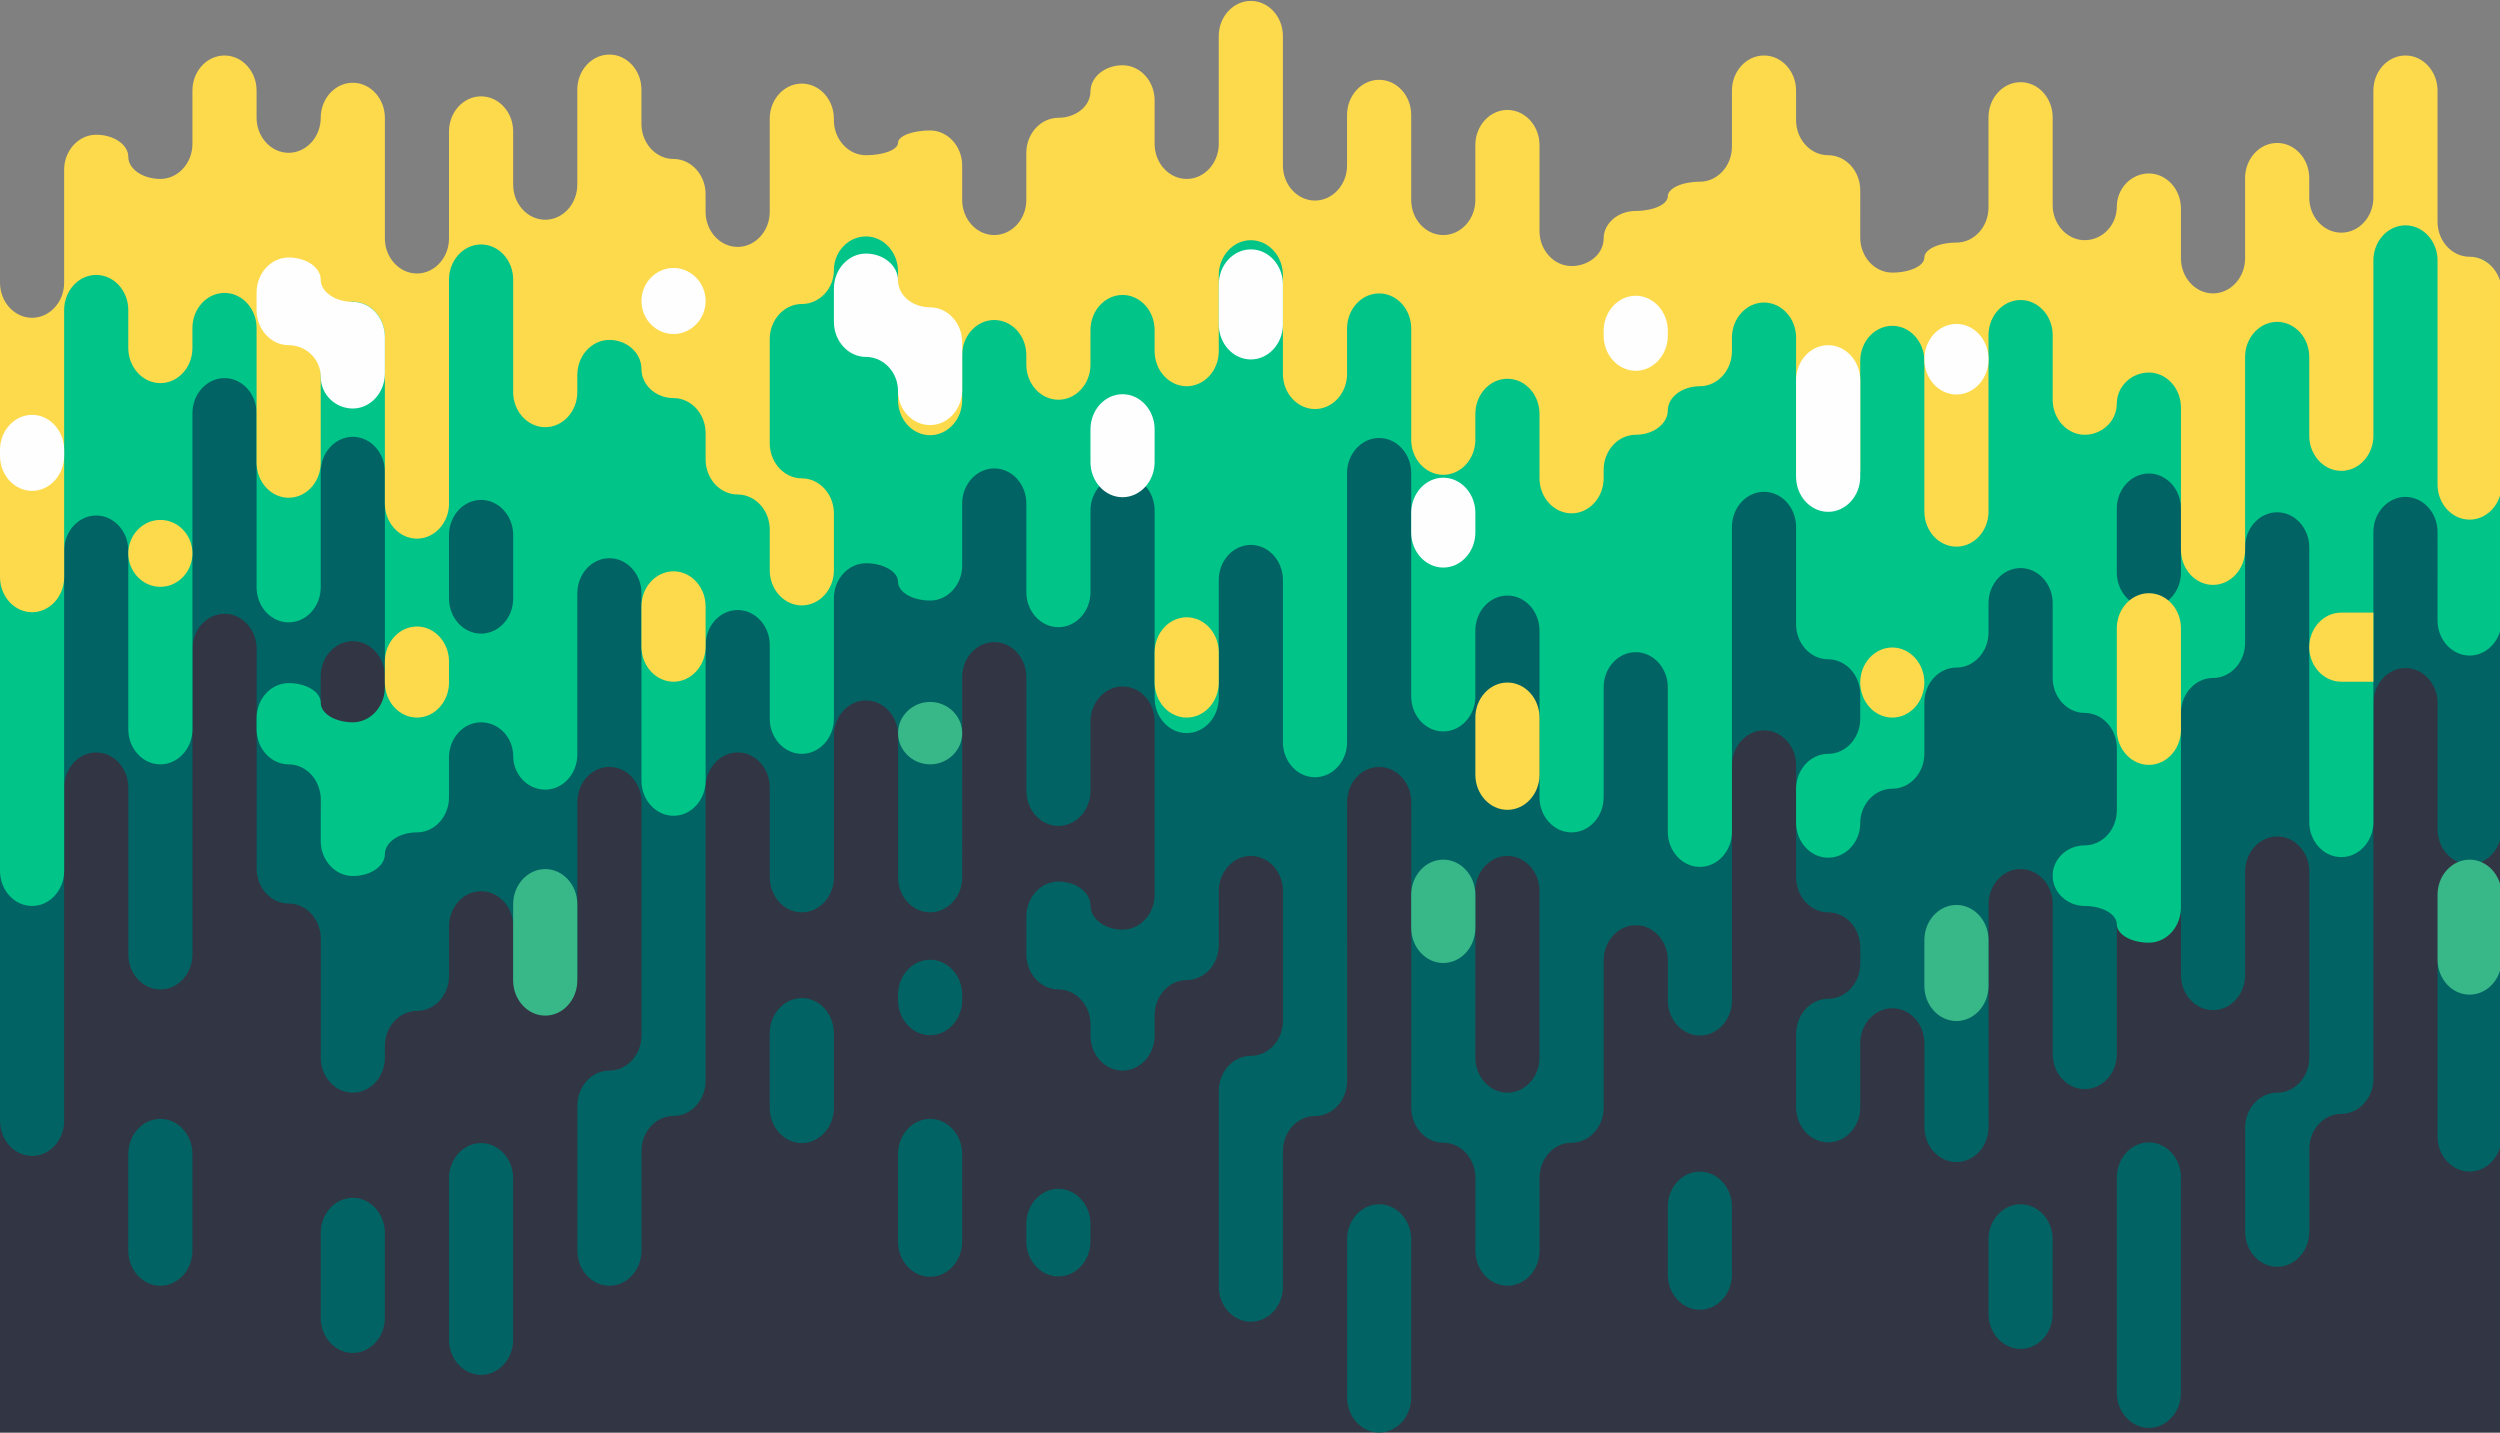 <svg width="986" height="565" viewBox="0 0 986 565" xmlns="http://www.w3.org/2000/svg">
    <rect x="0" y="0" width="986" height="565" fill="#808080" stroke="none"/>
    <g fill="none" fill-rule="evenodd">
        <path d="M.004 565H986V146.246H.005V565zm0 0z" fill="#323543"/>
        <path d="M847.52 450.56c-6.957 0-12.652 6.224-12.652 13.83v84.945c0 7.606 5.695 13.83 12.65 13.83 6.96 0 12.652-6.224 12.652-13.83V464.39c0-7.606-5.693-13.83-12.65-13.83m-50.6 24.39c-6.955 0-12.647 6.224-12.647 13.83v29.405c0 7.605 5.692 13.828 12.646 13.828 6.956 0 12.65-6.223 12.65-13.828V488.78c0-7.606-5.694-13.83-12.65-13.83m-126.494-12.87c-6.958 0-12.65 6.226-12.65 13.832v26.822c0 7.606 5.692 13.83 12.65 13.83 6.96 0 12.65-6.224 12.65-13.83v-26.822c0-7.606-5.69-13.83-12.65-13.83M543.93 474.95c-6.955 0-12.647 6.224-12.647 13.83v62.39c0 7.604 5.692 13.83 12.646 13.83 6.956 0 12.65-6.226 12.65-13.83v-62.39c0-7.606-5.694-13.83-12.65-13.83m-126.494-6.083c-6.958 0-12.65 6.224-12.65 13.83v6.917c0 7.606 5.692 13.828 12.65 13.828s12.65-6.222 12.65-13.828v-6.918c0-7.605-5.692-13.83-12.65-13.83m-50.598-27.586c-6.958 0-12.65 6.225-12.65 13.83v34.616c0 7.605 5.692 13.83 12.65 13.83s12.65-6.225 12.65-13.83V455.11c0-7.605-5.692-13.83-12.65-13.83m0-62.764c-6.958 0-12.65 6.224-12.65 13.83v2.104c0 7.608 5.692 13.83 12.65 13.83s12.65-6.222 12.65-13.83v-2.103c0-7.607-5.692-13.83-12.65-13.83m-50.598 15.127c-6.957 0-12.648 6.225-12.648 13.83V437c0 7.607 5.69 13.83 12.647 13.83 6.956 0 12.65-6.223 12.65-13.83v-29.525c0-7.606-5.694-13.83-12.65-13.83m-126.496 57.183c-6.958 0-12.65 6.225-12.65 13.83v63.765c0 7.608 5.692 13.832 12.65 13.832s12.65-6.224 12.65-13.832v-63.766c0-7.604-5.692-13.83-12.65-13.83m-50.598 21.59c-6.958 0-12.65 6.224-12.65 13.83v33.53c0 7.61 5.692 13.832 12.65 13.832s12.65-6.223 12.65-13.833v-33.532c0-7.605-5.692-13.83-12.65-13.83M63.25 441.28c-6.96 0-12.652 6.225-12.652 13.83v38.162c0 7.606 5.693 13.83 12.65 13.83 6.957 0 12.648-6.224 12.648-13.83v-38.16c0-7.607-5.69-13.832-12.647-13.832" fill="#016363"/>
        <path d="M978.662 128.983c-2.907-6.125-3.347-18.7-11.045-20.757-1.873-.5-3.103-1.57-3.816-2.873-1.03-.2-2.064-.656-3.03-1.454-7.243-5.976-8.07-16.886-8.078-25.585-.007-7.872.635-15.798 1-23.663.192-4.186.428-8.38.228-12.57-.1-2.096-.074-7.404-2.077-8.88-1.712-1.264-5.888.306-7.422 1.13-3.05 1.64-3.155 4.998-3.35 8.19-.55 8.97.09 18.397 1.084 27.318 1.083 9.735.612 21.073-9.202 26.307-8.27 4.41-18.8 1.44-24.76-5.418-3.816-4.395-4.898-9.69-5.497-15.318-.41-3.85-.41-10.928-5.042-12.587-9.198-3.294-7.33 16.184-7.185 20.34.392 11.24.352 23.574-3.57 34.217-1.43 3.884-5.28 4.972-8.402 4.108-.87.448-1.914.697-3.156.634-9.984-.506-17.803-5.51-19.642-15.763-1.41-7.862.924-16.403-1.26-24.066-.87-3.05-3.21-6.576-6.843-5.246-4.845 1.772-5.912 8.853-8.174 12.816-6.64 11.64-17.704 13.38-29.34 8.046-3.222-1.478-3.87-4.347-2.976-6.888-3.916-5.36-4.487-11.55-4.335-18.133.18-7.757.12-15.757-.94-23.45-.307-2.21-.716-6.835-2.535-8.484-1.378-1.25-4.002-.996-5.738-.777-2.386.3-4.828.866-5.657 3.247-.856 2.457.15 6.132.593 8.55 1.136 6.226 2.07 12.45 2.99 18.708.92 6.253 1.828 13.082-.912 19.02-2.995 6.493-9.576 8.14-15.33 11.298-6.53 3.584-11.704 9.12-19.185 10.89-.902.212-1.742.24-2.52.13-1.035 1.1-2.54 1.813-4.53 1.766-9.238-.215-16.766-4.397-20.067-13.278-2.704-7.273-2.153-15.248-3.165-22.827-.434-3.254-1.165-7.132-3.396-9.704-3.294-3.795-8.492-2.94-12.7-4.766-9.722-4.22-10.532-19.886-11.13-28.882-.055-.837.032-1.585.223-2.253-.76-.814-1.597-1.454-2.54-1.71-2.65-.716-7.216 1.107-8.398 3.64-1.415 3.03-.54 7.435-.21 10.607.432 4.135 1.14 8.3.943 12.47-.238 5.078-1.815 9.996-4.37 14.362-.338 1.435-1.108 2.737-2.348 3.492-2.78 3.633-6.28 6.725-10.28 8.958-3.974 2.22-8.03 2.773-12.463 3.397-2.47.347-6.293.348-7.206 3.086-1.16 3.48-4.253 4.75-7.11 4.404-7.412 9.09-14.806 21.032-27.895 16.24-14.56-5.333-16.605-24.287-17.618-37.466-.453-5.887.298-13.78-2.54-19.145-.912-1.725-2.527-2.497-4.276-2.578-.126.468-.304.944-.548 1.423-.934 1.834-1.728 3.728-2.485 5.637 3.216 1.102 4.888 4.55 4.135 7.82-1.13 4.91-2.35 9.85-4.984 14.208-.73 1.208-1.66 2.015-2.675 2.502-.136 5.272-1.562 10.236-6.28 14.455-11.406 10.195-26.474-.093-30.513-12.166-1.152-3.444.562-6.024 3.08-7.196-1.583-6.828-2.422-13.844-3.93-20.687-1.22-5.528-2.62-10.912-3.787-16.4-1.827.175-3.65.377-5.465.64-1.718 5.645-2.92 11.433-4.328 17.165 1.81-.033 3.663.636 4.89 1.862 2.606 2.607 2.257 6.477 0 9.132-4.31 5.07-7.84 10.742-12.334 15.667-.878.96-1.84 1.55-2.82 1.832-.944 1.738-2.746 2.933-5.413 2.724-20.41-1.602-22.092-25.923-22.094-41.817-.003-8.728.622-17.434 1.004-26.148.15-3.398.293-6.81.172-10.21-.027-.766-.072-1.528-.127-2.292l-.035-.512s-.002-.003-.006-.023c-.107-.587-.476-1.76-.694-2.683-.6.076-1.222-.013-1.82.067-1.16.152-2.398.453-3.474.91-2.168.92-3.665 2.547-4.598 4.692-2.28 5.24-1.703 11.733-1.352 17.267.65 10.226 2.236 21.273.124 31.42-2.52 12.104-14.765 19.387-26.17 13.19-11.588-6.298-11.597-17.95-11.472-29.445.034-3.148.878-8.84-2.953-9.83-3.155-.815-8.714.203-10.31 3.324-1.054 2.055-.828 4.87-1.607 7.07-.943 2.662-2.598 4.843-4.94 6.432-2.65 1.8-5.603 2.51-8.742 2.902-1.687.21-4.55-.067-5.66 1.484-.76 1.056-1.675 1.785-2.663 2.238-1.303 6.427-.915 12.94-1.414 19.544-.575 7.607-3.15 13.368-6.923 19.883-2.72 4.696-8.412 3.556-10.882.195-6.378-.293-13.13-5.465-16.352-11.62-2.888-5.516-3.876-11.763-4.32-17.905-.264-3.635 1.27-9.475-2.794-11.1-6.672-2.668-14.086 5.148-19.748 7.667-9.79 4.353-20.207.86-26.184-8.016-2.46-3.652-3.546-7.84-4.984-11.9-1.6.356-3.08 1.034-4.594 1.647-.547.22-1.14.296-1.743.275-.046 11.042 1.513 22.122.115 33.198-.845 6.7-2.424 14.11-7.495 18.99-5.396 5.194-13.034 5.24-19.643 2.538-.468-.19-.914-.42-1.338-.68-2.018.103-4.01-.83-5.19-3.287-1.766-3.673-4.624-6.612-6.45-10.238-1.627-3.233-1.968-6.59-2.95-10.012-1.105-3.846-3.62-3.298-7.02-4.62-3.544-1.38-6.4-3.816-8.55-6.934-7.113-10.3-3.773-23.738-9.193-34.544-2.156-4.298-7.323-5.166-9.676-.25-2.854 5.96.046 15.195.9 21.376 1.05 7.603 1.554 15.337.744 22.99-.66 6.25-1.797 13.28-6.89 17.55-9.26 7.763-25.442-1.076-31.904-9.01-1.927-2.368-1.892-5.118-.82-7.315-.56-4.475-1.047-8.85-1.81-13.294-.96-5.6-1.912-12.42-4.926-16.968-2.5 2.363-4.972 6.006-6.456 9.555-4.77 11.415-3.197 24.41-3.594 36.46-.266 8.075-.693 19.757-9.174 23.812-9.993 4.778-19.118-5.642-22.073-14.087-3.734-10.67-5.92-22.39-6.98-33.617-.585-6.184-.794-12.426-.714-18.637.025-1.922.135-3.85.08-5.774-.01-.334-.188-1.402-.21-1.968-.777.22-1.814.454-1.757.44-.616.152-1.336.294-1.905.584-1.2.614-1.89 1.322-2.632 2.396-1.84 2.668-2.603 6.03-4.068 8.9-4.615 9.03-14.45 14.16-23.985 8.984-4.883-2.65-9.34-7.5-11.783-12.46-2.468-5.014-2.03-10.267-2.712-15.63-1.296-10.203-6.524-.005-7.498 4.564-2.732 12.812-2.046 29.78-18.356 33.038-8.557 1.71-14.947-1.586-20.81-7.64-2.317-2.39-4.572-5.717-7.436-7.47-1.676-1.024-1.976-1.448-2.46.38-2.155 8.122-1.577 17.23-2.322 25.6-.622 6.99-1.072 13.996-1.48 21.002-.295 5.077-.25 10.38-1.627 15.318-2.71 9.72-10.99 14.14-20.704 11.545-3.58-.958-6.47-2.716-8.884-4.97v315.1c0 7.602 5.693 13.826 12.65 13.826 6.958 0 12.65-6.224 12.65-13.827V310.61c0-7.607 5.693-13.833 12.648-13.833 6.958 0 12.65 6.226 12.65 13.832v65.8c0 7.605 5.693 13.83 12.65 13.83 6.956 0 12.65-6.225 12.65-13.83v-120.5c0-7.606 5.69-13.83 12.65-13.83 6.956 0 12.65 6.224 12.65 13.83v86.63c0 7.608 5.69 13.83 12.65 13.83 6.955 0 12.648 6.226 12.648 13.832v46.92c0 7.606 5.69 13.828 12.65 13.828 6.957 0 12.65-6.222 12.65-13.83v-4.587c0-7.607 5.69-13.83 12.647-13.83 6.958 0 12.65-6.224 12.65-13.83v-19.55c0-7.607 5.693-13.832 12.65-13.832 6.958 0 12.65 6.227 12.65 13.834v19.55c0 7.606 5.693 13.83 12.65 13.83 6.956 0 12.65-6.224 12.65-13.83V316.32c0-7.606 5.69-13.828 12.647-13.828 6.958 0 12.65 6.222 12.65 13.827v92.086c0 7.606-5.692 13.83-12.65 13.83-6.956 0-12.647 6.223-12.647 13.828v57.207c0 7.606 5.69 13.83 12.647 13.83 6.958 0 12.65-6.224 12.65-13.83v-39.316c0-7.607 5.692-13.827 12.65-13.827s12.65-6.226 12.65-13.832v-115.69c0-7.605 5.692-13.83 12.65-13.83s12.65 6.225 12.65 13.83v35.4c0 7.605 5.692 13.83 12.648 13.83 6.958 0 12.65-6.225 12.65-13.83v-55.92c0-7.606 5.693-13.83 12.65-13.83 6.956 0 12.65 6.224 12.65 13.83v55.92c0 7.605 5.69 13.83 12.65 13.83 6.956 0 12.65-6.225 12.65-13.83V267.08c0-7.608 5.69-13.832 12.647-13.832 6.958 0 12.65 6.224 12.65 13.83v44.846c0 7.606 5.692 13.83 12.65 13.83s12.65-6.224 12.65-13.83v-27.35c0-7.61 5.69-13.834 12.648-13.834 6.958 0 12.65 6.225 12.65 13.834v68.255c0 7.604-5.692 13.827-12.65 13.827-6.957 0-12.65-4.266-12.65-9.483 0-5.218-5.69-9.486-12.648-9.486-6.958 0-12.65 6.223-12.65 13.828v14.89c0 7.605 5.692 13.828 12.65 13.828s12.65 6.226 12.65 13.83v4.34c0 7.607 5.69 13.83 12.648 13.83 6.958 0 12.65-6.223 12.65-13.83v-8.027c0-7.606 5.693-13.832 12.65-13.832 6.958 0 12.65-6.222 12.65-13.83v-21.3c0-7.607 5.694-13.83 12.65-13.83 6.954 0 12.648 6.223 12.648 13.83v51.172c0 7.607-5.693 13.83-12.647 13.83-6.956 0-12.65 6.226-12.65 13.83v77.232c0 7.604 5.694 13.826 12.65 13.826s12.65-6.223 12.65-13.828v-53.48c0-7.605 5.693-13.827 12.65-13.827 6.956 0 12.65-6.224 12.65-13.83V316.32c0-7.606 5.693-13.828 12.645-13.828 6.96 0 12.65 6.222 12.65 13.827v120.546c0 7.607 5.695 13.83 12.65 13.83 6.96 0 12.654 6.224 12.654 13.83v28.745c0 7.606 5.692 13.83 12.648 13.83 6.958 0 12.65-6.224 12.65-13.83v-28.743c0-7.607 5.69-13.83 12.652-13.83 6.956 0 12.65-6.224 12.65-13.83v-58.13c0-7.607 5.69-13.83 12.646-13.83 6.958 0 12.65 6.223 12.65 13.83v15.847c0 7.606 5.693 13.83 12.65 13.83 6.96 0 12.65-6.224 12.65-13.83v-92.69c0-7.606 5.693-13.832 12.65-13.832 6.955 0 12.646 6.226 12.646 13.833v44.11c0 7.605 5.695 13.83 12.653 13.83 6.955 0 12.65 6.224 12.65 13.83v6.418c0 7.607-5.695 13.83-12.65 13.83-6.96 0-12.654 6.224-12.654 13.83v28.984c0 7.605 5.695 13.83 12.653 13.83 6.955 0 12.65-6.225 12.65-13.83v-25.25c0-7.606 5.69-13.826 12.65-13.826 6.953 0 12.646 6.22 12.646 13.828v33.033c0 7.606 5.693 13.83 12.65 13.83 6.957 0 12.65-6.224 12.65-13.83v-87.935c0-7.603 5.693-13.83 12.648-13.83 6.956 0 12.65 6.227 12.65 13.83v59.15c0 7.604 5.692 13.828 12.65 13.828 6.956 0 12.65-6.224 12.65-13.83V290.088c0-7.607 5.694-13.832 12.65-13.832s12.65 6.225 12.65 13.832v94.495c0 7.605 5.69 13.83 12.65 13.83 6.957 0 12.65-6.225 12.65-13.83v-40.85c0-7.604 5.69-13.83 12.648-13.83 6.958 0 12.65 6.226 12.65 13.83v73.39c0 7.606-5.692 13.828-12.65 13.828s-12.65 6.225-12.65 13.83v41.013c0 7.607 5.692 13.83 12.65 13.83s12.65-6.223 12.65-13.83v-32.65c0-7.606 5.692-13.83 12.648-13.83 6.96 0 12.65-6.225 12.65-13.832V277.317c0-7.605 5.693-13.83 12.65-13.83 6.958 0 12.65 6.225 12.65 13.83v49.773c0 7.605 5.693 13.83 12.65 13.83 5.56 0 10.3-3.98 11.985-9.456v-191.82c-3.163-3.18-5.705-7.22-7.338-10.662h-.015zM151.796 319.335c0 7.606-5.693 13.83-12.65 13.83-6.96 0-12.65-6.224-12.65-13.83v-52.61c0-7.606 5.69-13.83 12.65-13.83 6.957 0 12.65 6.224 12.65 13.83v52.61zM607.18 417.12c0 7.608-5.694 13.83-12.652 13.83-6.956 0-12.647-6.222-12.647-13.83v-65.7c0-7.607 5.693-13.83 12.65-13.83 6.957 0 12.65 6.223 12.65 13.83v65.703-.003z" fill="#016363"/>
        <path d="M974.017 367.755c-6.958 0-12.65 6.224-12.65 13.83v66.667c0 7.605 5.692 13.828 12.65 13.828 5.56 0 10.3-3.974 11.984-9.447v-79.966c-1.683-2.846-6.422-4.912-11.982-4.912" fill="#016363"/>
        <path d="M974.016 339.047c-6.958 0-12.65 6.224-12.65 13.83v25.585c0 7.607 5.692 13.83 12.65 13.83 5.56 0 10.298-3.975 11.984-9.45v-34.345c-1.686-5.474-6.425-9.45-11.984-9.45m-202.393 17.867c-6.958 0-12.65 6.222-12.65 13.827v18.124c0 7.605 5.692 13.83 12.65 13.83s12.65-6.225 12.65-13.83V370.74c0-7.604-5.692-13.826-12.65-13.826M569.23 339.047c-6.957 0-12.652 6.224-12.652 13.83v13.095c0 7.607 5.695 13.833 12.65 13.833 6.96 0 12.652-6.226 12.652-13.833v-13.096c0-7.605-5.693-13.83-12.65-13.83m-202.392-62.203c-6.958 0-12.65 5.537-12.65 12.303 0 6.768 5.692 12.307 12.65 12.307s12.65-5.54 12.65-12.307c0-6.766-5.692-12.303-12.65-12.303m-151.796 65.924c-6.956 0-12.65 6.224-12.65 13.83v30.13c0 7.606 5.695 13.832 12.65 13.832 6.958 0 12.65-6.228 12.65-13.833v-30.132c0-7.605-5.692-13.83-12.65-13.83M0 .367V109.38.366zM245.167 30.89l.016-.14c.025-.227.07-2.567.14-2.61-5.79 3.552-2.596 3.262-.156 2.75" fill="#38B888"/>
        <path d="M977.826 101.915c1.417 1.232 2.992 2.256 4.74 3.035-1.347-1.36-2.955-2.413-4.74-3.035zm-1.3 17.94c-.67-1.25-.918-2.58-.797-3.85-6.11-3.162-10.65-11.58-14.115-18.21-5.672-10.86-8.125-19.94-9.486-31.976-.636-5.62-1.053-11.26-1.467-16.897-.193-2.622-.38-5.245-.615-7.864-.104-1.165-.218-2.328-.344-3.49-.108-.978-.226-1.78-.22-1.74-.83-4.46-2.64-7.473-5.986-3.05-3.64 4.806-1.917 13.186-1.417 18.68 1.44 15.8 3.336 33.236-9.287 45.26-.918.874-1.91 1.4-2.907 1.65-1.78 2.196-4.786 3.29-7.912 1.355-7.033-4.353-14.54-10.237-17.032-18.49-1.222-4.053-.28-16.028-5.978-17.028-1.657-.29-3.427 1.107-4.53 2.15-1.99 1.885-2.25 2.54-2.682 4.385-.768 3.285-.768 7.42-.736 11.395.11 14.403 3.19 46.778-20.874 40.686-1.683-.427-2.86-1.31-3.602-2.417-10.015-2.54-15.08-10.094-15.574-21.015-.227-5.04.403-10.07.64-15.1.068-1.48.173-3.185.158-4.87-2.06.81-4.128 1.692-6.102 2.713.268 1.047.288 2.166 0 3.257-1.37 5.186-3.917 9.956-7.646 13.825-2.428 2.52-6.695 2.438-9.133 0-.043-.044-.08-.093-.124-.138-2.168 2.197-4.64 3.934-7.56 4.79-4.532 1.332-7.58-2.086-7.93-5.727-.675-.43-1.31-.99-1.857-1.73-5.365-7.245-5.78-19.264-7.37-27.79-1.624-8.69-3.015-18.697-6.962-26.573-.302.208-.605.42-.91.627-.412.283-.824.565-1.23.855.02-.017-.556.42-.803.597-.24.203-.668.563-.73.618-.442.4-.85.82-1.27 1.243-.09.09-.165.173-.22.236-.284.42-.538.85-.778 1.3-.227.424-.5.8-.805 1.138 1.27 6.077 3.146 11.9 3.274 18.2.134 6.7-.34 13.794-2.648 20.14-3.18 8.75-9.258 14.3-16.883 17.176 1.27 2.69.807 5.94-2.717 7.517-11.624 5.202-22.66 3.564-32.44-1.804-2.466-.9-4.538-2.3-6.276-4.06-3.37-2.514-6.553-5.43-9.514-8.61-3.248-3.49-1.628-7.983 1.413-10.033-.202-1.14-.374-2.27-.52-3.38-.564-4.255-.5-10.112-3.872-13.243-1.746-1.623-4.284-2.77-6.9-3.753-1.865.537-3.925.07-5.585-2.015 0-.003-.003-.005-.006-.007-.406-.16-.804-.318-1.18-.48-3.442-1.49-3.98-4.576-2.842-7.21-2.53-7.615-2.388-16.187-6.024-23.43-.144-.284-.222-.47-.272-.59-.14.05-.3.12-.482.24-1.545 1.038-2.722 1.472-3.71 3.236-2.49 4.453-2.39 10.326-2.895 15.262-.674 6.582-2.016 11.992-6.554 17.08-4.845 5.433-11.627 9-18.21 11.867-5.76 2.508-12.074 3.656-17.748 6.198-5.553 2.49-7.215 9.568-10.745 14.096-6.496 8.334-14.76 7.693-23.63 6.394-2.05.97-4.54.902-6.672-.995-3.11-.656-5.713-2.753-5.677-6.32.007-.59.115-1.2.307-1.8-2.93-7.325-2.9-16.136-2.928-23.68-.02-5.69.25-11.467-.376-17.135-.21-1.89-.53-3.828-1.23-5.612.03.083-.65-1.116-.604-1.043-.022-.038-.24-.11-.263-.127-1.503-.305-3.04-.26-4.41.137-.454.13-1.017.635-1.248 1.08-1.192 2.295-1.36 5.833-1.395 9.25-.096 8.815 1.16 18.356-2.705 26.603-3.648 7.786-13.95 13.4-22.423 10.588-8.644-2.87-11.257-13.03-12.337-21.018-1.054-7.805-.88-15.61-.78-23.462.053-4.227 1.24-11.842-2.424-14.883-4.217-3.496-10.05-.584-11.51 4.032-2.772 8.768.305 18.79-1.407 27.84-2.13 11.272-11.264 16.312-22.09 16.73-2.494.097-4.232-1-5.227-2.585-.494-.43-.95-.96-1.346-1.61-5.07-8.315-6.094-18.596-6.707-28.11-.524-8.155-.91-16.45-.545-24.62.26-5.8 1.59-13.56-1.166-18.965-2.173-4.262-8.85-3.352-11.86-1.184-.15.11-.34.293-.547.515.4 9.562.435 19.13.435 28.7 0 2.182-.89 3.785-2.2 4.822.796 8.213 1.11 16.967-2.84 24.028-4.73 8.453-17.382 12.55-24.457 4.616-6.186-6.936-6.1-18.9-7.222-27.13-.343-2.536-.74-5.075-1.326-7.57-.215-.91-.46-1.81-.728-2.706-.157-.524-.33-1.05-.536-1.558l-.005-.01c-.05-.1-.117-.238-.21-.434-.606-1.262-.662-1.22-.857-1.445-.132-.152-.293-.31-.46-.46-.126-.028-.352-.02-.524-.012-.49.027-.376-.31-1.294.363-2.538 1.862-3.788 5.704-5.382 8.312-1.945 3.182-4.302 6.27-7.55 8.222-3.447 2.074-7.54 3.124-11.39 4.162-2.13.573-4.978.926-6.482 2.724-3.49 4.168-1.148 13.862-1.168 18.832-.03 6.93-1.2 14.324-6.53 19.262-5.938 5.5-16.182 7.157-23.494 3.732-7.64-3.578-10.548-11.5-11.516-19.34-.233-1.893.78-3.654 2.26-4.858-1.888-3.622-3.938-7.12-6.853-10.03-1.216-1.212-1.785-2.564-1.882-3.893-2.376.334-4.685.864-6.6 1.19-.584 1.727-1.928 3.206-4.192 3.866-9.357 2.73-22.38-.34-27.742-8.953-.93-1.497-1.16-2.964-.913-4.285-1.784-2.79-2.954-5.895-4.885-8.576-3.68-5.102-9.75-.38-11.02 4.085-3.908 13.734 1.54 28.508-1.55 42.44-1.78 8.02-6.966 14.826-15.214 16.8-6.68 1.6-12.91-1.065-15.925-7.296-2.886-5.963-2.69-12.87-3.37-19.316-.287-2.72-.24-3.645-1.95-5.387-2.6-2.653-6.734-3.97-9.945-5.7-9.326-5.03-15.03-13.47-15.936-24.1-.385-4.475.295-8.657.792-13.057-.5.173-.95.334-1.126.43-6.42 3.436-11.11 9.27-10.845 16.215.37 9.714 4.39 18.916 4.448 28.707.05 8.344-2.956 17.563-11.89 20.018-9.147 2.512-18.24-1.863-23.917-8.973-5.14-6.433-8.844-14.786-9.116-23.068-.13-3.906.01-7.818-.098-11.725-.018-.657-.403-3.643-.65-5.8-.19.136-.243.156-.01-.078l-.007-.063c-1.09.882-2.37 1.6-3.405 2.59-2.013 1.92-4.685 4.416-5.694 7.1-1.182 3.146-.465 8.036-.1 11.352.49 4.446 1.402 8.842 2.096 13.26 1.397 8.88-4.072 14.37-8.015 22.8-3.13 6.69-2.992 16.322-10.774 14.662-12.73-2.714-20.44-20.082-23.785-31.215-2.57-8.556-1.363-17.442-.695-26.18.322-4.23 2.18-21.374-6.685-16.07-2.373 1.42-3.78 3.837-4.962 6.506-.44 1.206-.94 2.394-1.478 3.565-.846 2.074-1.75 4.1-3.005 5.78-.216.38-.433.764-.653 1.14-.605 1.03-1.463 1.554-2.367 1.703-6.63 4.51-16.39 2.554-22.284-2.457-6.655-5.66-7.823-14.295-8.722-22.48-.36-3.275-.5-7.312-3.876-9.017-2.736-1.383-4.733.048-6.313 2.41-.235.352-.435 1.248-.52 3.117-.115 2.473-.085 4.944-.01 7.418.17 5.66.597 11.34.29 17.006-.606 11.204-6 23.215-19.457 19.075-4.886-1.5-8.395-4.393-11.883-7.48-.287-.24-.568-.486-.843-.746-1.718-1.53-3.46-3.085-5.38-4.522-7.27-5.434-11.9 2.46-12.127 9.07-.29 8.505.977 17.035 2.242 25.41 1.296 8.596-5.948 8.274-7.894 16.067C22.8 127.965 9.958 131.762 0 126.32v217.165c0 7.605 5.694 13.83 12.65 13.83 6.958 0 12.65-6.225 12.65-13.83v-126.34c0-7.606 5.694-13.828 12.65-13.828s12.648 6.222 12.648 13.83v70.49c0 7.604 5.694 13.828 12.65 13.828 6.958 0 12.65-6.224 12.65-13.83V162.95c0-7.606 5.692-13.83 12.65-13.83 6.957 0 12.648 6.224 12.648 13.83v68.68c0 7.608 5.692 13.83 12.65 13.83 6.957 0 12.65-6.222 12.65-13.83v-45.515c0-7.606 5.693-13.83 12.65-13.83 6.958 0 12.65 6.224 12.65 13.83v84.938c0 7.605-5.692 13.83-12.65 13.83-6.957 0-12.65-3.483-12.65-7.734 0-4.258-5.692-7.74-12.648-7.74-6.96 0-12.65 6.225-12.65 13.83v4.395c0 7.605 5.69 13.83 12.65 13.83 6.956 0 12.648 6.222 12.648 13.83v16.382c0 7.61 5.693 13.83 12.65 13.83 6.958 0 12.65-3.874 12.65-8.61 0-4.732 5.692-8.608 12.65-8.608 6.956 0 12.648-6.225 12.648-13.83v-15.75c0-7.604 5.692-13.83 12.65-13.83s12.65 5.977 12.65 13.28c0 7.305 5.692 13.278 12.648 13.278 6.958 0 12.65-6.223 12.65-13.83v-63.62c0-7.607 5.692-13.83 12.648-13.83 6.958 0 12.65 6.223 12.65 13.83v73.932c0 7.605 5.693 13.83 12.65 13.83 6.96 0 12.65-6.225 12.65-13.83v-53.486c0-7.61 5.693-13.834 12.65-13.834 6.96 0 12.65 6.225 12.65 13.834l.002 29.047c0 7.606 5.692 13.83 12.648 13.83 6.957 0 12.65-6.224 12.65-13.83v-47.5c0-7.607 5.692-13.83 12.648-13.83 6.957 0 12.65 3.31 12.65 7.35 0 4.047 5.692 7.355 12.65 7.355 6.957 0 12.65-6.224 12.65-13.83v-24.45c0-7.608 5.69-13.832 12.647-13.832 6.96 0 12.65 6.224 12.65 13.83v34.962c0 7.605 5.692 13.83 12.65 13.83 6.96 0 12.65-6.225 12.65-13.83v-32.18c0-7.605 5.692-13.83 12.65-13.83 6.957 0 12.65 6.225 12.65 13.83v73.95c0 7.604 5.692 13.83 12.65 13.83 6.956 0 12.65-6.226 12.65-13.83V228.74c0-7.604 5.692-13.828 12.647-13.828 6.957 0 12.65 6.224 12.65 13.83v63.98c0 7.604 5.69 13.827 12.648 13.827 6.958 0 12.654-6.225 12.654-13.83V186.57c0-7.605 5.69-13.83 12.644-13.83 6.958 0 12.652 6.225 12.652 13.83v88.083c0 7.607 5.692 13.83 12.65 13.83 6.957 0 12.65-6.223 12.65-13.83v-25.937c0-7.607 5.692-13.83 12.65-13.83 6.957 0 12.65 6.223 12.65 13.83v65.745c0 7.607 5.69 13.83 12.65 13.83 6.957 0 12.65-6.223 12.65-13.83v-43.415c0-7.605 5.69-13.828 12.648-13.828 6.957 0 12.65 6.223 12.65 13.828v57.022c0 7.607 5.69 13.83 12.648 13.83 6.958 0 12.65-6.223 12.65-13.83v-120.27c0-7.608 5.692-13.83 12.65-13.83 6.956 0 12.646 6.222 12.646 13.83V246.2c0 7.605 5.695 13.83 12.652 13.83 6.957 0 12.65 6.222 12.65 13.83v9.62c0 7.606-5.692 13.83-12.65 13.83-6.957 0-12.652 6.226-12.652 13.83v13.306c0 7.605 5.695 13.828 12.652 13.828 6.957 0 12.65-6.122 12.65-13.603 0-7.48 5.693-13.602 12.65-13.602 6.956 0 12.65-6.222 12.65-13.827l-.002-20.125c0-7.607 5.695-13.832 12.65-13.832 6.958 0 12.65-6.224 12.65-13.83V237.88c0-7.607 5.694-13.83 12.646-13.83 6.958 0 12.65 6.223 12.65 13.83v29.47c0 7.606 5.692 13.83 12.65 13.83 6.96 0 12.652 6.225 12.652 13.83v24.576c0 7.607-5.693 13.83-12.652 13.83-6.957 0-12.65 5.375-12.65 11.948s5.692 11.95 12.65 11.95c6.96 0 12.652 3.257 12.652 7.24 0 3.982 5.692 7.24 12.65 7.24 6.957 0 12.65-6.225 12.65-13.83V281.22c0-7.606 5.692-13.828 12.65-13.828 6.957 0 12.65-6.226 12.65-13.832v-37.683c0-7.607 5.692-13.83 12.65-13.83 6.954 0 12.648 6.223 12.648 13.83v108.34c0 7.607 5.693 13.83 12.647 13.83 6.962 0 12.653-6.223 12.653-13.83V209.814c0-7.605 5.692-13.83 12.65-13.83 6.957 0 12.65 6.225 12.65 13.83l-.002 34.902c0 7.61 5.693 13.832 12.65 13.832 5.56 0 10.3-3.977 11.985-9.454V130.07c-3.274-3.337-7.197-5.962-9.472-10.214h-.002zM202.394 236.07c0 7.605-5.694 13.83-12.65 13.83-6.96 0-12.65-6.225-12.65-13.83v-25.073c0-7.607 5.69-13.83 12.65-13.83 6.957 0 12.65 6.223 12.65 13.83v25.073zm657.776-10.263c0 7.605-5.693 13.83-12.65 13.83-6.957 0-12.65-6.225-12.65-13.83V200.58c0-7.607 5.692-13.83 12.65-13.83 6.957 0 12.65 6.223 12.65 13.83v25.227z" fill="#00C488"/>
        <path d="M468.032 243.457c-6.958 0-12.653 6.224-12.653 13.83v11.9c0 7.606 5.693 13.828 12.65 13.828 6.96 0 12.65-6.222 12.65-13.83v-11.9c0-7.604-5.69-13.828-12.65-13.828m126.5 25.736c-6.96 0-12.65 6.225-12.65 13.83v22.545c0 7.605 5.69 13.83 12.65 13.83 6.957 0 12.65-6.225 12.65-13.83v-22.546c0-7.604-5.693-13.83-12.65-13.83m151.793-13.822c-6.958 0-12.65 6.223-12.65 13.823 0 7.602 5.692 13.822 12.65 13.822s12.647-6.22 12.647-13.822c0-7.6-5.69-13.822-12.647-13.822m101.195-21.408c-6.958 0-12.65 6.224-12.65 13.83v40.045c0 7.606 5.692 13.832 12.65 13.832s12.65-6.228 12.65-13.834V247.79c0-7.604-5.692-13.828-12.65-13.828m63.25 21.275c0 7.5 5.692 13.634 12.647 13.634h12.65V241.6h-12.65c-6.955 0-12.647 6.137-12.647 13.637m63.246-153.97c-6.958 0-12.65-6.225-12.65-13.83V35.72c0-7.607-5.69-13.83-12.648-13.83-6.958 0-12.65 6.223-12.65 13.83v42.214c0 7.605-5.693 13.83-12.65 13.83-6.958 0-12.648-6.225-12.648-13.83v-7.722c0-7.605-5.695-13.83-12.652-13.83-6.958 0-12.65 6.225-12.65 13.83v31.67c0 7.608-5.693 13.83-12.65 13.83-6.958 0-12.65-6.222-12.65-13.83v-19.64c0-7.605-5.69-13.83-12.65-13.83-6.956 0-12.65 5.92-12.65 13.156 0 7.235-5.69 13.154-12.65 13.154-6.955 0-12.646-6.224-12.646-13.83v-34.65c0-7.608-5.693-13.832-12.65-13.832-6.96 0-12.652 6.224-12.652 13.83v35.606c0 7.605-5.69 13.828-12.647 13.828-6.956 0-12.65 2.665-12.65 5.92 0 3.257-5.69 5.92-12.647 5.92s-12.65-6.223-12.65-13.828V75.05c0-7.608-5.692-13.83-12.65-13.83-6.957 0-12.65-6.225-12.65-13.832V35.72c0-7.607-5.69-13.83-12.648-13.83-6.957 0-12.65 6.223-12.65 13.83v22.117c0 7.607-5.69 13.83-12.648 13.83-6.958 0-12.65 2.594-12.65 5.763 0 3.17-5.692 5.763-12.648 5.763-6.96 0-12.65 4.89-12.65 10.866s-5.694 10.87-12.653 10.87c-6.958 0-12.65-6.228-12.65-13.833V57.193c0-7.605-5.69-13.83-12.648-13.83-6.957 0-12.65 6.225-12.65 13.83v21.68c0 7.607-5.69 13.83-12.65 13.83-6.957 0-12.652-6.223-12.652-13.83V45.308c0-7.605-5.69-13.83-12.65-13.83-6.955 0-12.648 6.225-12.648 13.83V65.27c0 7.606-5.693 13.83-12.65 13.83-6.958 0-12.652-6.224-12.652-13.83V14.197c0-7.602-5.683-13.824-12.635-13.83h-.024c-6.95.006-12.64 6.228-12.64 13.83v42.548c0 7.606-5.69 13.828-12.65 13.828-6.956 0-12.65-6.222-12.65-13.828v-17.18c0-7.607-5.69-13.83-12.648-13.83-6.956 0-12.65 4.66-12.65 10.36 0 5.697-5.69 10.36-12.65 10.36-6.956 0-12.65 6.224-12.65 13.83v18.588c0 7.606-5.69 13.83-12.65 13.83-6.956 0-12.65-6.224-12.65-13.83v-13.59c0-7.608-5.69-13.83-12.65-13.83-6.955 0-12.65 2.197-12.65 4.88 0 2.686-5.69 4.885-12.645 4.885-6.958 0-12.65-6.225-12.65-13.832V46.8c0-7.607-5.693-13.83-12.65-13.83-6.958 0-12.65 6.223-12.65 13.83v36.75c0 7.606-5.693 13.83-12.65 13.83-6.958 0-12.65-6.224-12.65-13.83v-7.02c0-7.607-5.692-13.83-12.65-13.83-6.955 0-12.65-6.224-12.65-13.83V35.35c0-7.608-5.692-13.83-12.646-13.83-6.955 0-12.65 6.222-12.65 13.83v37.485c0 7.605-5.69 13.83-12.65 13.83-6.954 0-12.647-6.225-12.647-13.83V51.83c0-7.606-5.693-13.83-12.65-13.83-6.957 0-12.65 6.224-12.65 13.83v42.204c0 7.605-5.693 13.83-12.647 13.83-6.958 0-12.65-6.225-12.65-13.83V46.47c0-7.606-5.693-13.83-12.65-13.83-6.958 0-12.65 6.216-12.65 13.812 0 7.6-5.695 13.814-12.652 13.814-6.956 0-12.648-6.224-12.648-13.83V35.72c0-7.607-5.693-13.83-12.65-13.83-6.958 0-12.65 6.223-12.65 13.83v21.026c0 7.606-5.69 13.828-12.65 13.828-6.955 0-12.648-3.923-12.648-8.717 0-4.794-5.693-8.716-12.65-8.716-6.957 0-12.648 6.225-12.648 13.83v44.534c0 7.607-5.694 13.83-12.65 13.83S0 119.11 0 111.504V227.63c0 7.606 5.694 13.83 12.65 13.83s12.65-6.224 12.65-13.83V122.266c0-7.607 5.69-13.83 12.646-13.83 6.958 0 12.65 6.223 12.65 13.83v15.006c0 7.606 5.694 13.83 12.65 13.83 6.96 0 12.65-6.224 12.65-13.83v-7.918c0-7.605 5.69-13.83 12.65-13.83 6.956 0 12.65 6.225 12.65 13.83v53.127c0 7.608 5.69 13.83 12.647 13.83s12.65-6.222 12.65-13.83V132.8c0-7.604 5.694-13.83 12.652-13.83 6.957 0 12.65 6.226 12.65 13.83v65.813c0 7.607 5.692 13.83 12.65 13.83 6.954 0 12.647-6.223 12.647-13.83v-88.37c0-7.604 5.693-13.828 12.65-13.828 6.957 0 12.65 6.224 12.65 13.83v44.41c0 7.606 5.693 13.83 12.65 13.83 6.957 0 12.648-6.224 12.648-13.83v-6.766c0-7.607 5.694-13.83 12.65-13.83 6.955 0 12.65 5.162 12.65 11.473 0 6.31 5.692 11.475 12.65 11.475 6.955 0 12.65 6.223 12.65 13.83V181.2c0 7.607 5.69 13.83 12.648 13.83 6.957 0 12.65 6.224 12.65 13.83v16.083c0 7.605 5.692 13.83 12.65 13.83 6.957 0 12.65-6.225 12.65-13.83V202.49c0-7.606-5.693-13.83-12.65-13.83-6.958 0-12.65-6.224-12.65-13.83v-41.1c0-7.607 5.692-13.83 12.65-13.83 6.957 0 12.65-5.998 12.65-13.328 0-7.33 5.692-13.327 12.65-13.327 6.956 0 12.645 6.223 12.645 13.828v50.74c0 7.604 5.695 13.828 12.65 13.828 6.96 0 12.65-6.222 12.65-13.827V140.04c0-7.608 5.694-13.83 12.65-13.83 6.96 0 12.65 6.222 12.65 13.83v3.782c0 7.606 5.694 13.83 12.65 13.83 6.96 0 12.65-6.224 12.65-13.83V130.16c0-7.607 5.694-13.83 12.65-13.83s12.647 6.223 12.647 13.83v8.344c0 7.605 5.695 13.83 12.653 13.83 6.957 0 12.65-6.225 12.65-13.83v-29.94c0-7.607 5.692-13.83 12.648-13.83 6.96 0 12.65 6.223 12.65 13.83v38.932c0 7.605 5.693 13.83 12.652 13.83 6.957 0 12.65-6.225 12.65-13.83V129.55c0-7.607 5.693-13.83 12.65-13.83 6.957 0 12.648 6.223 12.648 13.83v43.888c0 7.605 5.694 13.83 12.65 13.83 6.96 0 12.65-6.225 12.65-13.83V163.21c0-7.604 5.694-13.828 12.65-13.828 6.957 0 12.65 6.224 12.65 13.83v25.414c0 7.607 5.69 13.83 12.648 13.83 6.96 0 12.65-6.223 12.65-13.83V185.3c0-7.606 5.692-13.83 12.652-13.83 6.956 0 12.647-4.305 12.647-9.57 0-5.262 5.693-9.57 12.65-9.57 6.96 0 12.648-6.223 12.648-13.828v-5.35c0-7.607 5.694-13.83 12.65-13.83 6.96 0 12.65 6.223 12.65 13.83v51.996c0 7.607 5.692 13.83 12.65 13.83 6.957 0 12.65-6.223 12.65-13.83v-42.814c0-7.606 5.692-13.828 12.65-13.828 6.957 0 12.647 6.222 12.647 13.828v59.44c0 7.606 5.693 13.832 12.65 13.832 6.957 0 12.648-6.226 12.648-13.83V132.16c0-7.605 5.693-13.83 12.65-13.83 6.96 0 12.652 6.225 12.652 13.83v25.48c0 7.606 5.69 13.83 12.647 13.83s12.65-5.522 12.65-12.273c0-6.75 5.692-12.273 12.65-12.273 6.957 0 12.65 6.224 12.65 13.83v56.092c0 7.607 5.69 13.833 12.65 13.833 6.955 0 12.647-6.228 12.647-13.835v-76.07c0-7.608 5.693-13.83 12.65-13.83 6.958 0 12.653 6.222 12.653 13.83v31.1c0 7.604 5.69 13.828 12.648 13.828 6.957 0 12.65-6.224 12.65-13.83v-69.17c0-7.605 5.692-13.83 12.65-13.83 6.957 0 12.65 6.225 12.65 13.83v88.403c0 7.607 5.69 13.83 12.648 13.83 5.56 0 10.302-3.978 11.986-9.456v-84.757c-1.684-5.478-6.426-9.457-11.986-9.457" fill="#FDDA4C"/>
        <path d="M63.247 205.056c-6.958 0-12.65 5.94-12.65 13.197 0 7.257 5.692 13.196 12.65 13.196s12.647-5.94 12.647-13.198-5.69-13.197-12.647-13.197m101.197 42.04c-6.958 0-12.65 6.223-12.65 13.83v8.26c0 7.607 5.692 13.83 12.65 13.83 6.956 0 12.65-6.223 12.65-13.83v-8.26c0-7.607-5.694-13.83-12.65-13.83m101.196-21.77c-6.96 0-12.652 6.225-12.652 13.83v15.887c0 7.607 5.693 13.83 12.65 13.83 6.96 0 12.652-6.223 12.652-13.83v-15.886c0-7.606-5.693-13.83-12.65-13.83" fill="#FDDA4C"/>
        <path d="M12.65 163.616c-6.958 0-12.65 6.224-12.65 13.83l.003 2.323c0 7.604 5.69 13.83 12.648 13.83 6.958 0 12.648-6.226 12.648-13.83v-2.324c0-7.607-5.69-13.83-12.647-13.83m126.494-44.562c-6.958 0-12.65-3.936-12.65-8.746 0-4.812-5.692-8.747-12.65-8.747s-12.65 6.225-12.65 13.83v6.918c0 7.606 5.692 13.83 12.65 13.83s12.65 5.62 12.65 12.492c0 6.87 5.692 12.492 12.65 12.492s12.65-6.224 12.65-13.83v-14.407c0-7.607-5.692-13.83-12.65-13.83m126.496-13.368c-6.957 0-12.648 5.86-12.648 13.024 0 7.164 5.69 13.025 12.65 13.025 6.957 0 12.65-5.86 12.65-13.023 0-7.162-5.693-13.023-12.65-13.023m101.192 15.522c-6.956 0-12.65-4.772-12.65-10.604 0-5.83-5.69-10.6-12.647-10.6s-12.647 6.224-12.647 13.83v13.106c0 7.606 5.69 13.83 12.647 13.83 6.956 0 12.646 6.045 12.646 13.44 0 7.39 5.695 13.436 12.65 13.436 6.96 0 12.652-6.222 12.652-13.83v-18.778c0-7.607-5.693-13.83-12.65-13.83m75.897 34.264c-6.956 0-12.65 6.224-12.65 13.83v12.968c0 7.607 5.694 13.83 12.65 13.83s12.647-6.223 12.647-13.83v-12.967c0-7.607-5.693-13.83-12.65-13.83m50.603-57.124c-6.958 0-12.65 6.224-12.65 13.83v15.756c0 7.605 5.692 13.83 12.65 13.83 6.96 0 12.65-6.225 12.65-13.83v-15.76c0-7.605-5.69-13.83-12.65-13.83m75.897 90.06c-6.96 0-12.652 6.222-12.652 13.83v7.784c0 7.605 5.693 13.83 12.65 13.83 6.96 0 12.652-6.225 12.652-13.83v-7.784c0-7.608-5.693-13.83-12.65-13.83m75.898-71.762c-6.96 0-12.65 6.224-12.65 13.83v1.938c0 7.607 5.69 13.83 12.65 13.83 6.956 0 12.65-6.223 12.65-13.83v-1.937c0-7.61-5.694-13.833-12.65-13.833m75.895 19.49c-6.96 0-12.652 6.224-12.652 13.83v38.075c0 7.607 5.695 13.83 12.654 13.83 6.957 0 12.65-6.223 12.65-13.83v-38.076c0-7.605-5.692-13.83-12.65-13.83m50.596-8.374c-6.957 0-12.65 6.224-12.65 13.83v.177c0 7.605 5.693 13.83 12.65 13.83 6.957 0 12.648-6.225 12.648-13.83v-.178c0-7.607-5.69-13.83-12.647-13.83" fill="#FEFEFE"/>
    </g>
</svg>
